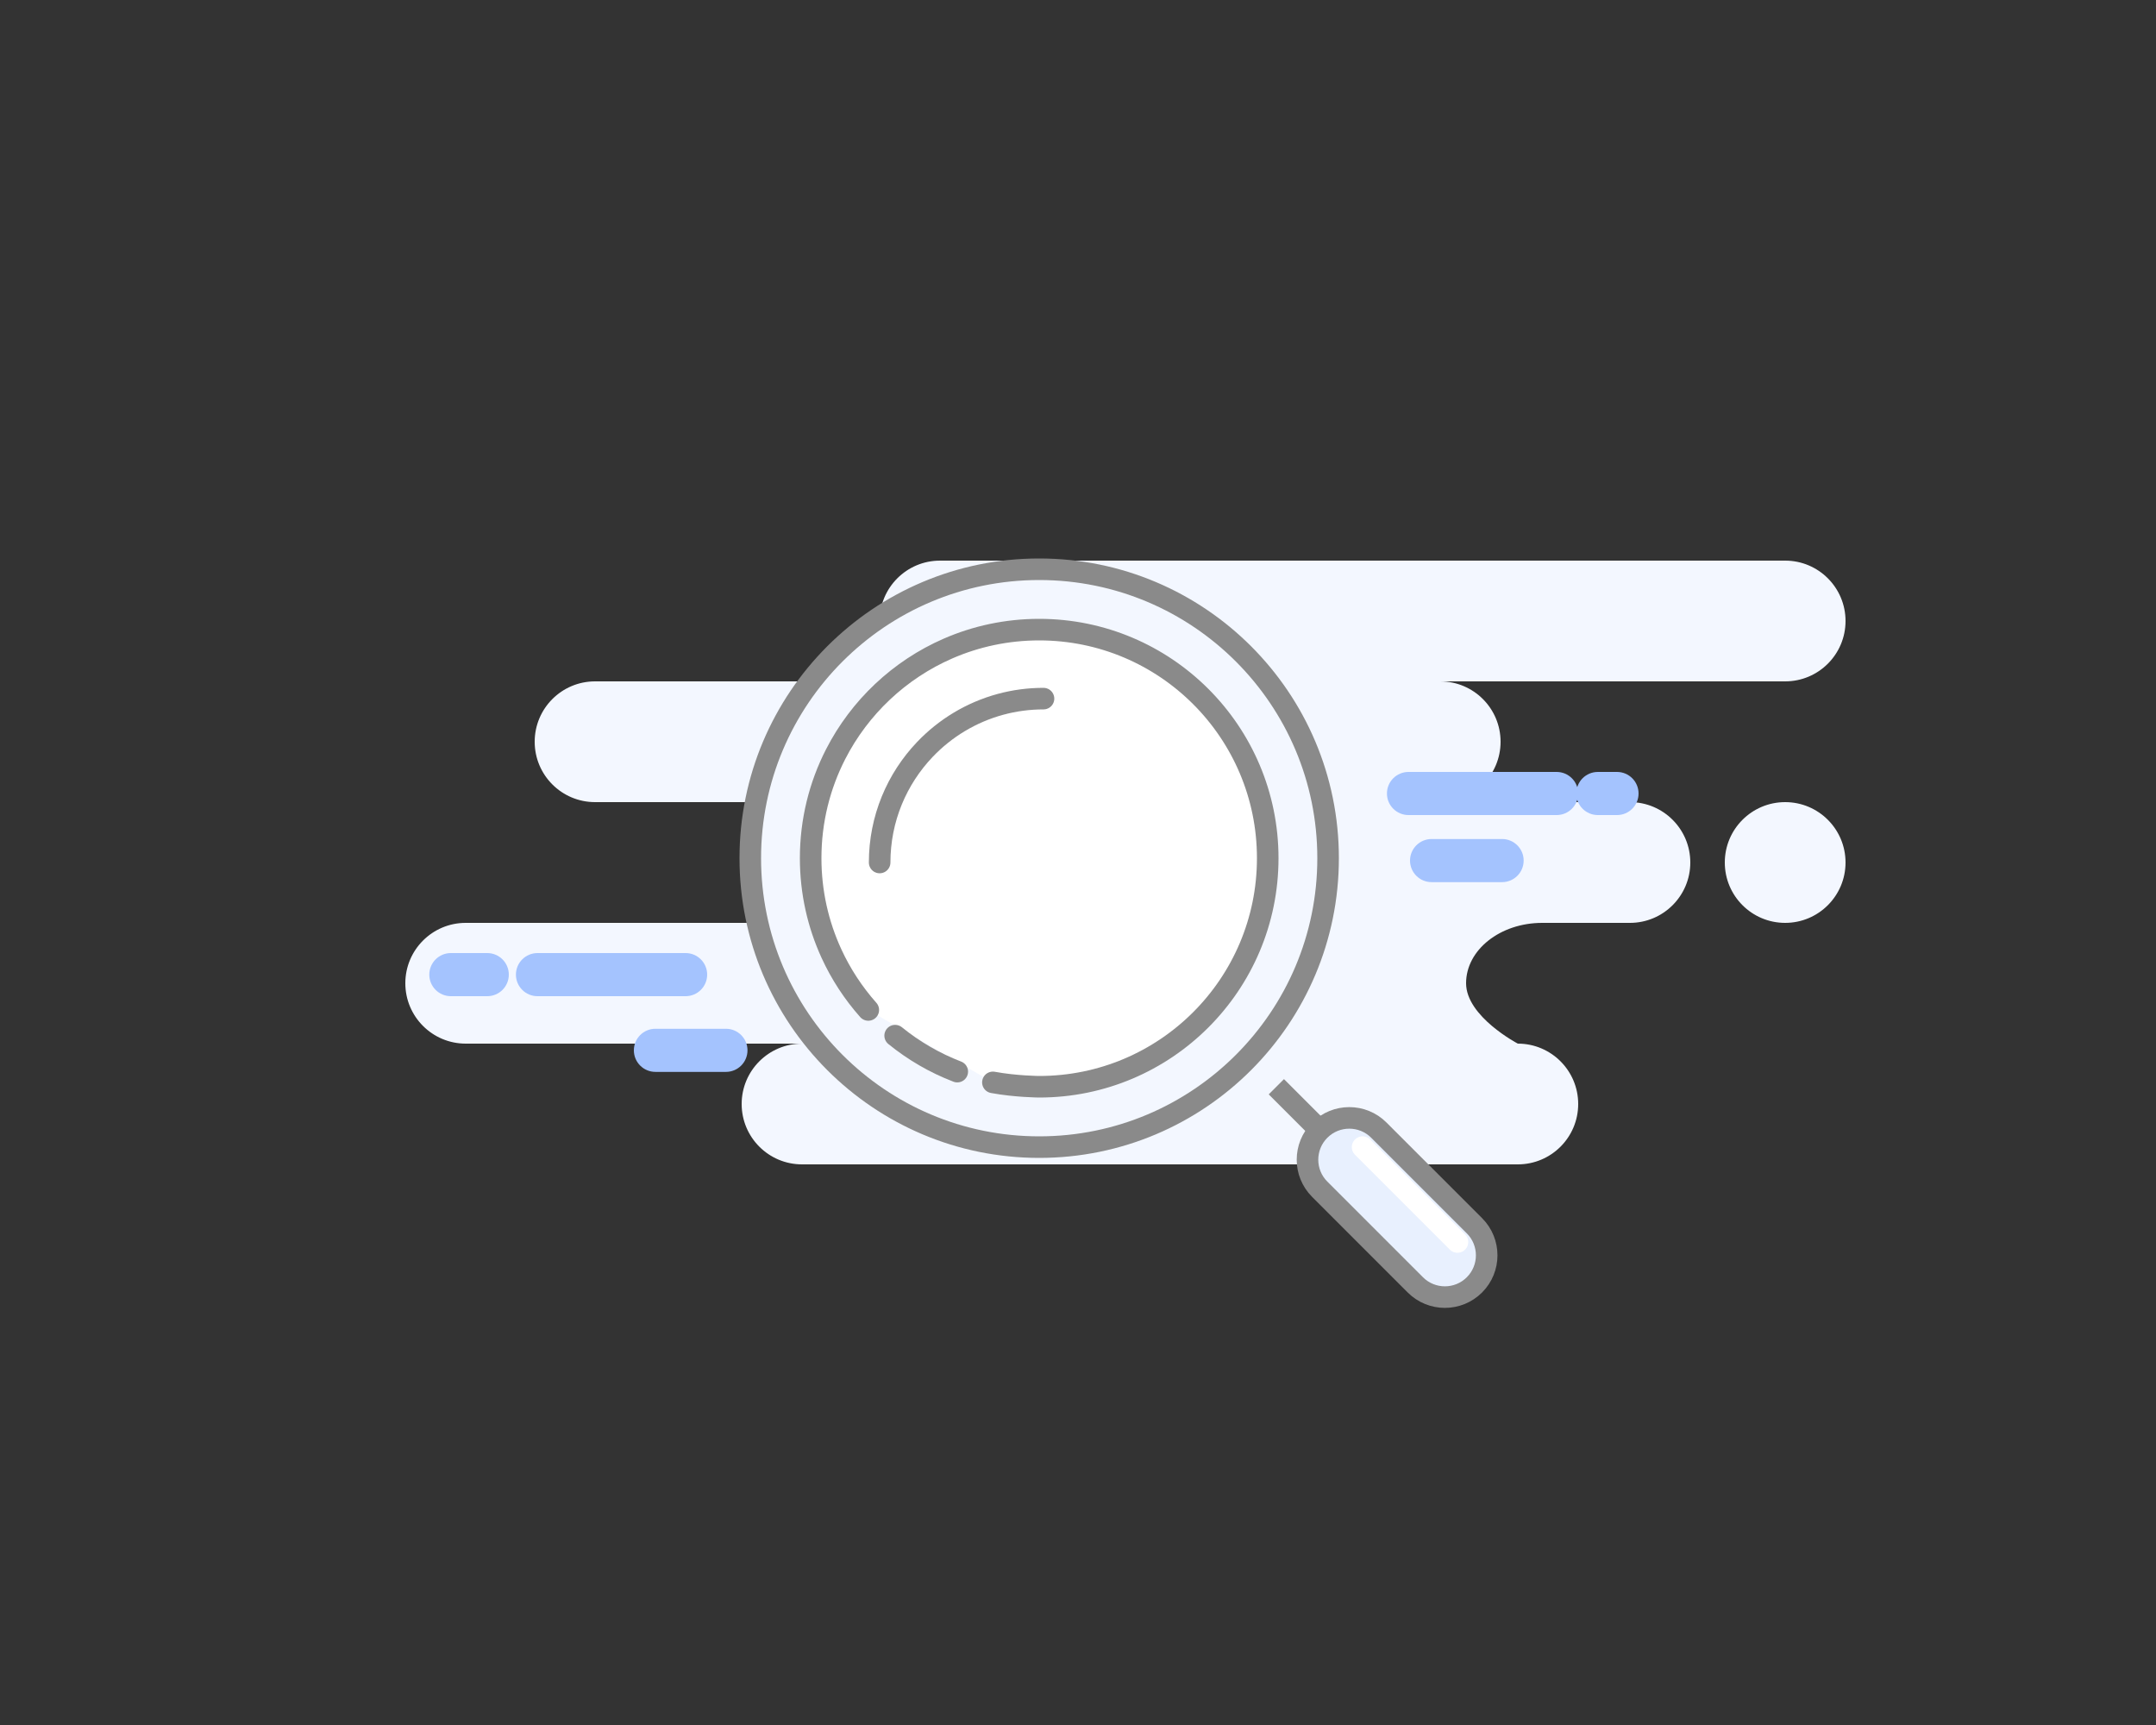 <svg width="250" height="200" viewBox="0 0 250 200" fill="none" xmlns="http://www.w3.org/2000/svg">
<rect x="0" y="0" width="250" height="200" fill="#333333" stroke="none"/>
<path fill-rule="evenodd" clip-rule="evenodd" d="M93 135H176C179.866 135 183 131.866 183 128C183 124.134 179.866 121 176 121C176 121 170 117.866 170 114C170 110.134 173.952 107 178.826 107H189C192.866 107 196 103.866 196 100C196 96.134 192.866 93 189 93H167C170.866 93 174 89.866 174 86C174 82.134 170.866 79 167 79H207C210.866 79 214 75.866 214 72C214 68.134 210.866 65 207 65H109C105.134 65 102 68.134 102 72C102 75.866 105.134 79 109 79H69C65.134 79 62 82.134 62 86C62 89.866 65.134 93 69 93H94C97.866 93 101 96.134 101 100C101 103.866 97.866 107 94 107H54C50.134 107 47 110.134 47 114C47 117.866 50.134 121 54 121H93C89.134 121 86 124.134 86 128C86 131.866 89.134 135 93 135ZM200 100C200 103.866 203.134 107 207 107C210.866 107 214 103.866 214 100C214 96.134 210.866 93 207 93C203.134 93 200 96.134 200 100Z" fill="#F3F7FF"/>
<path fill-rule="evenodd" clip-rule="evenodd" d="M120.5 133C139.002 133 154 118.002 154 99.5C154 80.999 139.002 66 120.5 66C101.998 66 87 80.999 87 99.5C87 118.002 101.998 133 120.5 133Z" fill="#F3F7FF" stroke="#8A8A8A" stroke-width="2.5"/>
<path fill-rule="evenodd" clip-rule="evenodd" d="M115.132 125.494C117.77 125.981 120.5 126 120.5 126C135.136 126 147 114.136 147 99.5C147 84.865 135.136 73 120.5 73C116.74 73 113.164 73.783 109.924 75.195C104.294 77.648 99.682 82 96.896 87.442C95.044 91.059 94 95.157 94 99.5C94 103.44 94.86 107.179 96.402 110.54C97.503 112.94 98.952 115.146 100.684 117.096" fill="white"/>
<path d="M115.132 125.494C117.77 125.981 120.5 126 120.5 126C135.136 126 147 114.136 147 99.5C147 84.865 135.136 73 120.5 73C116.74 73 113.164 73.783 109.924 75.195C104.294 77.648 99.682 82 96.896 87.442C95.044 91.059 94 95.157 94 99.5C94 103.44 94.86 107.179 96.402 110.54C97.503 112.94 98.952 115.146 100.684 117.096" stroke="#8A8A8A" stroke-width="2.5" stroke-linecap="round"/>
<path d="M103.797 120.075C105.945 121.821 108.372 123.237 111.001 124.247" stroke="#8A8A8A" stroke-width="2.5" stroke-linecap="round"/>
<path d="M121 81C119.277 81 117.608 81.229 116.021 81.659C112.626 82.578 109.608 84.415 107.25 86.887C103.997 90.297 102 94.915 102 100" stroke="#8A8A8A" stroke-width="2.5" stroke-linecap="round"/>
<path d="M148 126L154 132" stroke="#8A8A8A" stroke-width="2.5"/>
<path d="M153.03 137.884C151.138 135.992 151.138 132.923 153.03 131.03C154.923 129.138 157.992 129.138 159.884 131.03L170.97 142.116C172.862 144.008 172.862 147.077 170.97 148.97C169.077 150.862 166.008 150.862 164.116 148.97L153.03 137.884Z" fill="#E8F0FE" stroke="#8A8A8A" stroke-width="2.5"/>
<path d="M158 133L169 144" stroke="white" stroke-width="2.5" stroke-linecap="round"/>
<path d="M163.324 89.5C161.944 89.5 160.824 90.619 160.824 92H163.324V89.5ZM180.5 89.5H163.324V92H180.5V89.5ZM183 92C183 90.619 181.881 89.5 180.5 89.5V92H183ZM180.5 94.5C181.881 94.5 183 93.381 183 92H180.5V94.5ZM163.324 94.5H180.5V92H163.324V94.5ZM160.824 92C160.824 93.381 161.944 94.5 163.324 94.5V92H160.824ZM185.279 89.5C183.898 89.5 182.779 90.619 182.779 92H185.279V89.5ZM187.5 89.5H185.279V92H187.5V89.5ZM190 92C190 90.619 188.881 89.5 187.5 89.5V92H190ZM187.5 94.5C188.881 94.5 190 93.381 190 92H187.5V94.5ZM185.279 94.5H187.5V92H185.279V94.5ZM182.779 92C182.779 93.381 183.898 94.5 185.279 94.5V92H182.779ZM166 99.777H166V97.277C164.619 97.277 163.5 98.397 163.5 99.777H166ZM166 99.777H166H163.5C163.5 101.158 164.619 102.277 166 102.277V99.777ZM174.176 99.777H166V102.277H174.176V99.777ZM174.176 99.777V102.277C175.556 102.277 176.676 101.158 176.676 99.777H174.176ZM174.176 99.777H176.676C176.676 98.397 175.556 97.277 174.176 97.277V99.777ZM166 99.777H174.176V97.277H166V99.777Z" fill="#A4C3FE"/>
<path d="M52.279 110.5C50.898 110.5 49.779 111.619 49.779 113H52.279V110.5ZM56.5 110.5H52.279V113H56.5V110.5ZM59 113C59 111.619 57.881 110.5 56.5 110.5V113H59ZM56.5 115.5C57.881 115.5 59 114.381 59 113H56.5V115.5ZM52.279 115.5H56.5V113H52.279V115.5ZM49.779 113C49.779 114.381 50.898 115.5 52.279 115.5V113H49.779ZM62.324 110.5C60.944 110.5 59.824 111.619 59.824 113H62.324V110.5ZM79.5 110.5H62.324V113H79.5V110.5ZM82 113C82 111.619 80.881 110.5 79.5 110.5V113H82ZM79.5 115.5C80.881 115.5 82 114.381 82 113H79.5V115.5ZM62.324 115.5H79.5V113H62.324V115.5ZM59.824 113C59.824 114.381 60.944 115.5 62.324 115.5V113H59.824ZM76 121.777V119.277C74.619 119.277 73.5 120.397 73.5 121.777H76ZM76 121.777H73.5C73.5 123.158 74.619 124.277 76 124.277V121.777ZM84.176 121.777H76V124.277H84.176V121.777ZM84.176 121.777V124.277C85.556 124.277 86.676 123.158 86.676 121.777H84.176ZM84.176 121.777H86.676C86.676 120.397 85.556 119.277 84.176 119.277V121.777ZM76 121.777H84.176V119.277H76V121.777Z" fill="#A4C3FE"/>
</svg>
